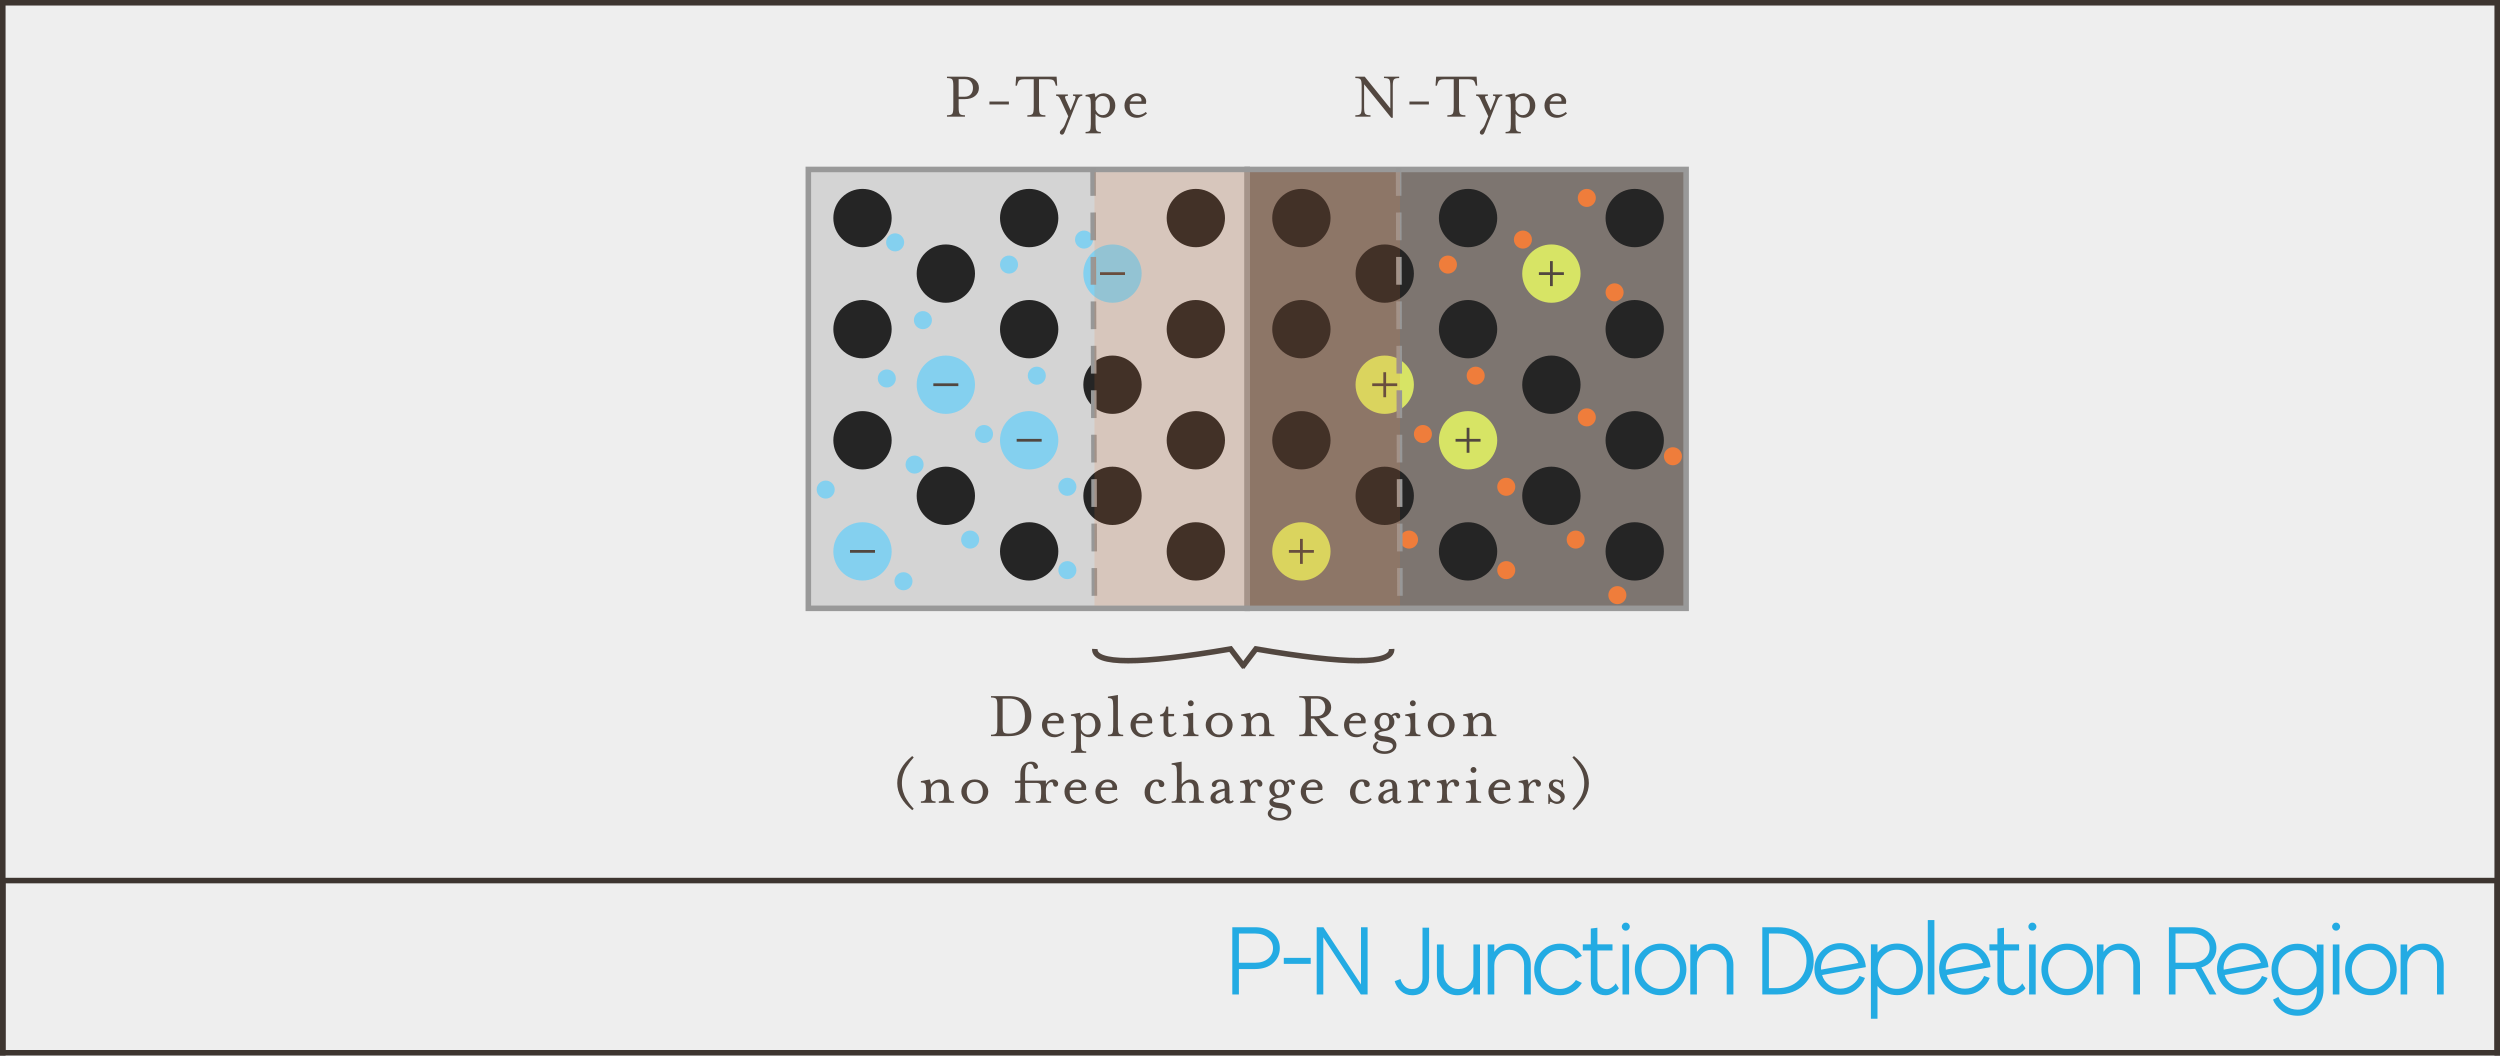 <?xml version="1.0" encoding="UTF-8"?>
<svg width="900px" height="380px" viewBox="0 0 900 380" version="1.1" xmlns="http://www.w3.org/2000/svg" xmlns:xlink="http://www.w3.org/1999/xlink">
    <!-- Generator: Sketch 52.5 (67469) - http://www.bohemiancoding.com/sketch -->
    <title>P-N_Junction_Depletion_Region</title>
    <desc>Created with Sketch.</desc>
    <g id="P-N_Junction_Depletion_Region" stroke="none" stroke-width="1" fill="none" fill-rule="evenodd">
        <rect id="Rectangle" stroke="#3D3530" stroke-width="2" fill="#EEEEEE" x="1" y="1" width="898" height="428"></rect>
        <rect id="Rectangle-Copy" stroke="#3D3530" stroke-width="2" x="1" y="317" width="898" height="62"></rect>
        <g id="Illustration" transform="translate(290, 25)">
            <g id="Lattice-Junction">
                <g id="P-Type-Lattice" transform="translate(0, 35)">
                    <rect id="Rectangle" stroke="#999999" stroke-width="2" fill="#D4D4D4" x="1" y="1" width="158" height="158"></rect>
                    <circle id="Oval-Copy-3" fill="#252525" cx="20.5" cy="18.5" r="10.5"></circle>
                    <circle id="Oval-Copy-5" fill="#252525" cx="20.5" cy="58.5" r="10.5"></circle>
                    <circle id="Oval-Copy-6" fill="#252525" cx="20.5" cy="98.5" r="10.5"></circle>
                    <circle id="Oval-Copy-10" fill="#252525" cx="50.5" cy="38.5" r="10.5"></circle>
                    <circle id="Oval-Copy-8" fill="#252525" cx="50.5" cy="118.5" r="10.5"></circle>
                    <g id="Negative-Ion" transform="translate(100, 28)">
                        <circle id="Oval-Copy-26" fill="#84D0EF" cx="10.5" cy="10.5" r="10.5"></circle>
                        <rect id="Rectangle" fill="#524740" x="6" y="10" width="9" height="1"></rect>
                    </g>
                    <circle id="Oval-Copy-25" fill="#252525" cx="110.5" cy="78.5" r="10.5"></circle>
                    <circle id="Oval-Copy-24" fill="#252525" cx="110.5" cy="118.5" r="10.5"></circle>
                    <g id="Negative-Ion" transform="translate(40, 68)">
                        <circle id="Oval-Copy-9" fill="#84D0EF" cx="10.5" cy="10.5" r="10.5"></circle>
                        <rect id="Rectangle" fill="#524740" x="6" y="10" width="9" height="1"></rect>
                    </g>
                    <g id="Negative-Ion" transform="translate(10, 128)">
                        <circle id="Oval-Copy-7" fill="#84D0EF" cx="10.5" cy="10.5" r="10.5"></circle>
                        <rect id="Rectangle" fill="#524740" x="6" y="10" width="9" height="1"></rect>
                    </g>
                    <circle id="Oval-Copy-23" fill="#252525" cx="80.5" cy="18.5" r="10.5"></circle>
                    <circle id="Oval-Copy-22" fill="#252525" cx="80.5" cy="58.5" r="10.5"></circle>
                    <g id="Negative-Ion" transform="translate(70, 88)">
                        <circle id="Oval-Copy-21" fill="#84D0EF" cx="10.5" cy="10.5" r="10.5"></circle>
                        <rect id="Rectangle" fill="#524740" x="6" y="10" width="9" height="1"></rect>
                    </g>
                    <circle id="Oval-Copy-20" fill="#252525" cx="80.5" cy="138.5" r="10.5"></circle>
                    <circle id="Oval-Copy-30" fill="#252525" cx="140.5" cy="18.5" r="10.5"></circle>
                    <circle id="Oval-Copy-29" fill="#252525" cx="140.5" cy="58.5" r="10.5"></circle>
                    <circle id="Oval-Copy-28" fill="#252525" cx="140.5" cy="98.5" r="10.5"></circle>
                    <circle id="Oval-Copy-27" fill="#252525" cx="140.5" cy="138.5" r="10.5"></circle>
                    <g id="Little-Ones" transform="translate(4, 23)" fill="#84D0EF">
                        <circle id="Oval-Copy-31" cx="25.25" cy="53.25" r="3.25"></circle>
                        <circle id="Oval-Copy-32" cx="38.25" cy="32.25" r="3.25"></circle>
                        <circle id="Oval-Copy-33" cx="28.25" cy="4.25" r="3.25"></circle>
                        <circle id="Oval-Copy-34" cx="69.25" cy="12.25" r="3.25"></circle>
                        <circle id="Oval-Copy-35" cx="79.25" cy="52.25" r="3.25"></circle>
                        <circle id="Oval-Copy-36" cx="60.25" cy="73.25" r="3.25"></circle>
                        <circle id="Oval-Copy-37" cx="35.25" cy="84.25" r="3.25"></circle>
                        <circle id="Oval-Copy-38" cx="31.25" cy="126.25" r="3.25"></circle>
                        <circle id="Oval-Copy-39" cx="3.25" cy="93.25" r="3.25"></circle>
                        <circle id="Oval-Copy-40" cx="55.25" cy="111.25" r="3.25"></circle>
                        <circle id="Oval-Copy-42" cx="90.25" cy="92.25" r="3.25"></circle>
                        <circle id="Oval-Copy-43" cx="90.25" cy="122.25" r="3.25"></circle>
                        <circle id="Oval-Copy-49" cx="96.25" cy="3.25" r="3.25"></circle>
                    </g>
                </g>
                <g id="N-Type-Lattice" transform="translate(158, 35)">
                    <rect id="Rectangle" stroke="#999999" stroke-width="2" fill="#7D7570" x="1" y="1" width="158" height="158"></rect>
                    <circle id="Oval-Copy-3" fill="#252525" cx="20.5" cy="18.5" r="10.5"></circle>
                    <circle id="Oval-Copy-5" fill="#252525" cx="20.5" cy="58.5" r="10.5"></circle>
                    <circle id="Oval-Copy-6" fill="#252525" cx="20.5" cy="98.5" r="10.5"></circle>
                    <circle id="Oval-Copy-10" fill="#252525" cx="50.5" cy="38.5" r="10.5"></circle>
                    <g id="Positive-Ion" transform="translate(40, 68)">
                        <circle id="Oval-Copy-9" fill="#D7E465" cx="10.5" cy="10.5" r="10.5"></circle>
                        <path d="M10,10 L10,6 L11,6 L11,10 L15,10 L15,11 L11,11 L11,15 L10,15 L10,11 L6,11 L6,10 L10,10 Z" id="Combined-Shape" fill="#524740"></path>
                    </g>
                    <circle id="Oval-Copy-8" fill="#252525" cx="50.5" cy="118.5" r="10.5"></circle>
                    <g id="Positive-Ion" transform="translate(100, 28)">
                        <circle id="Oval-Copy-26" fill="#D7E465" cx="10.5" cy="10.5" r="10.5"></circle>
                        <path d="M10,10 L10,6 L11,6 L11,10 L15,10 L15,11 L11,11 L11,15 L10,15 L10,11 L6,11 L6,10 L10,10 Z" id="Combined-Shape" fill="#524740"></path>
                    </g>
                    <circle id="Oval-Copy-25" fill="#252525" cx="110.5" cy="78.5" r="10.5"></circle>
                    <circle id="Oval-Copy-24" fill="#252525" cx="110.5" cy="118.5" r="10.5"></circle>
                    <g id="Positive-Ion" transform="translate(10, 128)">
                        <circle id="Oval-Copy-7" fill="#D7E465" cx="10.5" cy="10.5" r="10.5"></circle>
                        <path d="M10,10 L10,6 L11,6 L11,10 L15,10 L15,11 L11,11 L11,15 L10,15 L10,11 L6,11 L6,10 L10,10 Z" id="Combined-Shape" fill="#524740"></path>
                    </g>
                    <circle id="Oval-Copy-23" fill="#252525" cx="80.5" cy="18.5" r="10.5"></circle>
                    <circle id="Oval-Copy-22" fill="#252525" cx="80.5" cy="58.5" r="10.5"></circle>
                    <g id="Positive-Ion" transform="translate(70, 88)">
                        <circle id="Oval-Copy-21" fill="#D7E465" cx="10.5" cy="10.5" r="10.5"></circle>
                        <path d="M10,10 L10,6 L11,6 L11,10 L15,10 L15,11 L11,11 L11,15 L10,15 L10,11 L6,11 L6,10 L10,10 Z" id="Combined-Shape" fill="#524740"></path>
                    </g>
                    <circle id="Oval-Copy-20" fill="#252525" cx="80.5" cy="138.5" r="10.5"></circle>
                    <circle id="Oval-Copy-30" fill="#252525" cx="140.5" cy="18.5" r="10.5"></circle>
                    <circle id="Oval-Copy-29" fill="#252525" cx="140.5" cy="58.5" r="10.5"></circle>
                    <circle id="Oval-Copy-28" fill="#252525" cx="140.5" cy="98.5" r="10.5"></circle>
                    <circle id="Oval-Copy-27" fill="#252525" cx="140.5" cy="138.5" r="10.5"></circle>
                    <g id="Little-ones" transform="translate(56, 8)" fill="#EF7D3B">
                        <circle id="Oval-Copy-34" cx="17.25" cy="27.25" r="3.25"></circle>
                        <circle id="Oval-Copy-35" cx="27.25" cy="67.25" r="3.25"></circle>
                        <circle id="Oval-Copy-36" cx="8.25" cy="88.25" r="3.25"></circle>
                        <circle id="Oval-Copy-40" cx="3.25" cy="126.25" r="3.25"></circle>
                        <circle id="Oval-Copy-41" cx="63.25" cy="126.25" r="3.25"></circle>
                        <circle id="Oval-Copy-42" cx="38.25" cy="107.25" r="3.25"></circle>
                        <circle id="Oval-Copy-43" cx="38.25" cy="137.25" r="3.25"></circle>
                        <circle id="Oval-Copy-44" cx="78.25" cy="146.25" r="3.25"></circle>
                        <circle id="Oval-Copy-45" cx="98.25" cy="96.25" r="3.25"></circle>
                        <circle id="Oval-Copy-46" cx="67.25" cy="82.25" r="3.25"></circle>
                        <circle id="Oval-Copy-47" cx="77.25" cy="37.25" r="3.25"></circle>
                        <circle id="Oval-Copy-48" cx="67.25" cy="3.25" r="3.25"></circle>
                        <circle id="Oval-Copy-49" cx="44.25" cy="18.25" r="3.25"></circle>
                    </g>
                </g>
                <path d="M103.5,36.5 L104,195" id="Line" stroke="#979797" stroke-width="2" stroke-linecap="square" stroke-dasharray="8,8"></path>
                <path d="M213.5,36.5 L214,195" id="Line-Copy" stroke="#979797" stroke-width="2" stroke-linecap="square" stroke-dasharray="8,8"></path>
                <path d="M57.248,2.6 C58.864,2.6 60.128,2.984 61.04,3.752 C61.952,4.52 62.408,5.488 62.408,6.656 C62.408,7.824 61.952,8.788 61.04,9.548 C60.128,10.308 58.864,10.688 57.248,10.688 L55.112,10.688 L55.112,13.688 C55.112,14.888 55.244,15.656 55.508,15.992 C55.772,16.328 56.4,16.496 57.392,16.496 L57.392,17 L50.912,17 L50.912,16.496 C51.904,16.496 52.532,16.328 52.796,15.992 C53.06,15.656 53.192,14.888 53.192,13.688 L53.192,5.888 C53.192,4.688 53.06,3.924 52.796,3.596 C52.532,3.268 51.904,3.104 50.912,3.104 L50.912,2.6 L57.248,2.6 Z M57.224,9.824 C58.216,9.824 58.972,9.528 59.492,8.936 C60.012,8.344 60.272,7.584 60.272,6.656 C60.272,5.728 60.012,4.968 59.492,4.376 C58.972,3.784 58.216,3.488 57.224,3.488 L55.112,3.488 L55.112,9.824 L57.224,9.824 Z M73.2,12.608 L66.192,12.608 L66.192,11.552 L73.2,11.552 L73.2,12.608 Z M90.376,2.6 L90.592,5.84 L90.088,5.84 L89.968,5.36 C89.776,4.64 89.52,4.156 89.2,3.908 C88.88,3.66 88.208,3.536 87.184,3.536 L84.04,3.536 L84.04,13.688 C84.04,14.888 84.176,15.656 84.448,15.992 C84.72,16.328 85.352,16.496 86.344,16.496 L86.344,17 L79.84,17 L79.84,16.496 C80.832,16.496 81.464,16.328 81.736,15.992 C82.008,15.656 82.144,14.888 82.144,13.688 L82.144,3.536 L79,3.536 C77.976,3.536 77.304,3.66 76.984,3.908 C76.664,4.156 76.408,4.64 76.216,5.36 L76.096,5.84 L75.592,5.84 L75.808,2.6 L90.376,2.6 Z M91.544,22.688 C91.544,22.432 91.64,22.204 91.832,22.004 C92.024,21.804 92.276,21.532 92.588,21.188 C92.9,20.844 93.16,20.408 93.368,19.88 L94.568,16.88 L91.808,10.904 C91.552,10.36 91.312,9.988 91.088,9.788 C90.864,9.588 90.568,9.488 90.2,9.488 L90.2,9.008 L94.448,9.008 L94.448,9.488 C93.904,9.488 93.576,9.576 93.464,9.752 C93.352,9.928 93.424,10.312 93.68,10.904 L95.432,14.744 L96.968,10.904 C97.192,10.36 97.256,9.988 97.16,9.788 C97.064,9.588 96.768,9.488 96.272,9.488 L96.272,9.008 L99.632,9.008 L99.632,9.488 C98.88,9.488 98.312,9.96 97.928,10.904 L93.248,22.592 C93.008,23.184 92.712,23.48 92.36,23.48 C92.152,23.48 91.964,23.416 91.796,23.288 C91.628,23.16 91.544,22.96 91.544,22.688 Z M108.864,15.488 C109.328,14.832 109.56,14 109.56,12.992 C109.56,11.984 109.328,11.16 108.864,10.52 C108.4,9.88 107.728,9.56 106.848,9.56 C106.304,9.56 105.82,9.728 105.396,10.064 C104.972,10.4 104.64,10.856 104.4,11.432 L104.4,14.528 C104.64,15.12 104.972,15.588 105.396,15.932 C105.82,16.276 106.304,16.448 106.848,16.448 C107.728,16.448 108.4,16.128 108.864,15.488 Z M104.4,19.712 C104.4,20.896 104.516,21.656 104.748,21.992 C104.98,22.328 105.496,22.496 106.296,22.496 L106.296,23 L100.8,23 L100.8,22.496 C101.6,22.496 102.116,22.332 102.348,22.004 C102.58,21.676 102.696,20.912 102.696,19.712 L102.696,12.488 C102.696,11.288 102.58,10.524 102.348,10.196 C102.116,9.868 101.6,9.704 100.8,9.704 L100.8,9.2 L104.016,8.6 C104.112,8.776 104.232,9.264 104.376,10.064 C105.192,9.088 106.184,8.6 107.352,8.6 C108.488,8.6 109.464,9.028 110.28,9.884 C111.096,10.74 111.504,11.776 111.504,12.992 C111.504,14.208 111.096,15.248 110.28,16.112 C109.464,16.976 108.488,17.408 107.352,17.408 C106.168,17.408 105.184,16.928 104.4,15.968 L104.4,19.712 Z M116.872,11.504 L120.856,11.504 C121.016,11.056 120.948,10.62 120.652,10.196 C120.356,9.772 119.848,9.56 119.128,9.56 C118.616,9.56 118.156,9.736 117.748,10.088 C117.34,10.44 117.048,10.912 116.872,11.504 Z M116.728,12.392 C116.584,13.576 116.772,14.54 117.292,15.284 C117.812,16.028 118.664,16.4 119.848,16.4 C120.248,16.4 120.704,16.296 121.216,16.088 C121.728,15.88 122.152,15.616 122.488,15.296 L122.92,15.824 C122.488,16.288 121.936,16.668 121.264,16.964 C120.592,17.26 119.92,17.408 119.248,17.408 C117.952,17.408 116.888,16.98 116.056,16.124 C115.224,15.268 114.808,14.224 114.808,12.992 C114.808,11.76 115.26,10.72 116.164,9.872 C117.068,9.024 118.096,8.6 119.248,8.6 C120.336,8.6 121.224,8.98 121.912,9.74 C122.6,10.5 122.8,11.384 122.512,12.392 L116.728,12.392 Z" id="P-Type-Copy" fill="#524740"></path>
                <path d="M210.512,14.024 L210.512,5.888 C210.512,4.688 210.38,3.924 210.116,3.596 C209.852,3.268 209.224,3.104 208.232,3.104 L208.232,2.6 L213.704,2.6 L213.704,3.104 C212.712,3.104 212.08,3.268 211.808,3.596 C211.536,3.924 211.4,4.688 211.4,5.888 L211.4,17.408 L210.848,17.408 L201.08,5.336 L201.08,13.688 C201.08,14.888 201.216,15.656 201.488,15.992 C201.76,16.328 202.392,16.496 203.384,16.496 L203.384,17 L197.912,17 L197.912,16.496 C198.904,16.496 199.532,16.328 199.796,15.992 C200.06,15.656 200.192,14.888 200.192,13.688 L200.192,5.888 C200.192,4.688 200.06,3.924 199.796,3.596 C199.532,3.268 198.904,3.104 197.912,3.104 L197.912,2.6 L201.296,2.6 L210.512,14.024 Z M224.4,12.608 L217.392,12.608 L217.392,11.552 L224.4,11.552 L224.4,12.608 Z M241.576,2.6 L241.792,5.84 L241.288,5.84 L241.168,5.36 C240.976,4.64 240.72,4.156 240.4,3.908 C240.08,3.66 239.408,3.536 238.384,3.536 L235.24,3.536 L235.24,13.688 C235.24,14.888 235.376,15.656 235.648,15.992 C235.92,16.328 236.552,16.496 237.544,16.496 L237.544,17 L231.04,17 L231.04,16.496 C232.032,16.496 232.664,16.328 232.936,15.992 C233.208,15.656 233.344,14.888 233.344,13.688 L233.344,3.536 L230.2,3.536 C229.176,3.536 228.504,3.66 228.184,3.908 C227.864,4.156 227.608,4.64 227.416,5.36 L227.296,5.84 L226.792,5.84 L227.008,2.6 L241.576,2.6 Z M242.744,22.688 C242.744,22.432 242.84,22.204 243.032,22.004 C243.224,21.804 243.476,21.532 243.788,21.188 C244.1,20.844 244.36,20.408 244.568,19.88 L245.768,16.88 L243.008,10.904 C242.752,10.36 242.512,9.988 242.288,9.788 C242.064,9.588 241.768,9.488 241.4,9.488 L241.4,9.008 L245.648,9.008 L245.648,9.488 C245.104,9.488 244.776,9.576 244.664,9.752 C244.552,9.928 244.624,10.312 244.88,10.904 L246.632,14.744 L248.168,10.904 C248.392,10.36 248.456,9.988 248.36,9.788 C248.264,9.588 247.968,9.488 247.472,9.488 L247.472,9.008 L250.832,9.008 L250.832,9.488 C250.08,9.488 249.512,9.96 249.128,10.904 L244.448,22.592 C244.208,23.184 243.912,23.48 243.56,23.48 C243.352,23.48 243.164,23.416 242.996,23.288 C242.828,23.16 242.744,22.96 242.744,22.688 Z M260.064,15.488 C260.528,14.832 260.76,14 260.76,12.992 C260.76,11.984 260.528,11.16 260.064,10.52 C259.6,9.88 258.928,9.56 258.048,9.56 C257.504,9.56 257.02,9.728 256.596,10.064 C256.172,10.4 255.84,10.856 255.6,11.432 L255.6,14.528 C255.84,15.12 256.172,15.588 256.596,15.932 C257.02,16.276 257.504,16.448 258.048,16.448 C258.928,16.448 259.6,16.128 260.064,15.488 Z M255.6,19.712 C255.6,20.896 255.716,21.656 255.948,21.992 C256.18,22.328 256.696,22.496 257.496,22.496 L257.496,23 L252,23 L252,22.496 C252.8,22.496 253.316,22.332 253.548,22.004 C253.78,21.676 253.896,20.912 253.896,19.712 L253.896,12.488 C253.896,11.288 253.78,10.524 253.548,10.196 C253.316,9.868 252.8,9.704 252,9.704 L252,9.2 L255.216,8.6 C255.312,8.776 255.432,9.264 255.576,10.064 C256.392,9.088 257.384,8.6 258.552,8.6 C259.688,8.6 260.664,9.028 261.48,9.884 C262.296,10.74 262.704,11.776 262.704,12.992 C262.704,14.208 262.296,15.248 261.48,16.112 C260.664,16.976 259.688,17.408 258.552,17.408 C257.368,17.408 256.384,16.928 255.6,15.968 L255.6,19.712 Z M268.072,11.504 L272.056,11.504 C272.216,11.056 272.148,10.62 271.852,10.196 C271.556,9.772 271.048,9.56 270.328,9.56 C269.816,9.56 269.356,9.736 268.948,10.088 C268.54,10.44 268.248,10.912 268.072,11.504 Z M267.928,12.392 C267.784,13.576 267.972,14.54 268.492,15.284 C269.012,16.028 269.864,16.4 271.048,16.4 C271.448,16.4 271.904,16.296 272.416,16.088 C272.928,15.88 273.352,15.616 273.688,15.296 L274.12,15.824 C273.688,16.288 273.136,16.668 272.464,16.964 C271.792,17.26 271.12,17.408 270.448,17.408 C269.152,17.408 268.088,16.98 267.256,16.124 C266.424,15.268 266.008,14.224 266.008,12.992 C266.008,11.76 266.46,10.72 267.364,9.872 C268.268,9.024 269.296,8.6 270.448,8.6 C271.536,8.6 272.424,8.98 273.112,9.74 C273.8,10.5 274,11.384 273.712,12.392 L267.928,12.392 Z" id="N-Type-Copy" fill="#524740"></path>
            </g>
            <path d="M66.756,240 L66.756,239.496 C67.748,239.496 68.376,239.328 68.64,238.992 C68.904,238.656 69.036,237.888 69.036,236.688 L69.036,228.888 C69.036,227.688 68.904,226.924 68.64,226.596 C68.376,226.268 67.748,226.104 66.756,226.104 L66.756,225.6 L73.26,225.6 C75.916,225.6 77.916,226.272 79.26,227.616 C80.604,228.96 81.276,230.688 81.276,232.8 C81.276,234.912 80.604,236.64 79.26,237.984 C77.916,239.328 75.916,240 73.26,240 L66.756,240 Z M70.956,226.488 L70.956,236.328 C70.956,237.544 71.084,238.312 71.34,238.632 C71.596,238.952 72.212,239.112 73.188,239.112 L73.284,239.112 C74.388,239.112 75.336,238.92 76.128,238.536 C76.92,238.152 77.512,237.636 77.904,236.988 C78.296,236.34 78.572,235.676 78.732,234.996 C78.892,234.316 78.972,233.584 78.972,232.8 C78.972,232.016 78.892,231.284 78.732,230.604 C78.572,229.924 78.296,229.26 77.904,228.612 C77.512,227.964 76.92,227.448 76.128,227.064 C75.336,226.68 74.388,226.488 73.284,226.488 L70.956,226.488 Z M87.172,234.504 L91.156,234.504 C91.316,234.056 91.248,233.62 90.952,233.196 C90.656,232.772 90.148,232.56 89.428,232.56 C88.916,232.56 88.456,232.736 88.048,233.088 C87.64,233.44 87.348,233.912 87.172,234.504 Z M87.028,235.392 C86.884,236.576 87.072,237.54 87.592,238.284 C88.112,239.028 88.964,239.4 90.148,239.4 C90.548,239.4 91.004,239.296 91.516,239.088 C92.028,238.88 92.452,238.616 92.788,238.296 L93.22,238.824 C92.788,239.288 92.236,239.668 91.564,239.964 C90.892,240.26 90.22,240.408 89.548,240.408 C88.252,240.408 87.188,239.98 86.356,239.124 C85.524,238.268 85.108,237.224 85.108,235.992 C85.108,234.76 85.56,233.72 86.464,232.872 C87.368,232.024 88.396,231.6 89.548,231.6 C90.636,231.6 91.524,231.98 92.212,232.74 C92.9,233.5 93.1,234.384 92.812,235.392 L87.028,235.392 Z M103.604,238.488 C104.068,237.832 104.3,237 104.3,235.992 C104.3,234.984 104.068,234.16 103.604,233.52 C103.14,232.88 102.468,232.56 101.588,232.56 C101.044,232.56 100.56,232.728 100.136,233.064 C99.712,233.4 99.38,233.856 99.14,234.432 L99.14,237.528 C99.38,238.12 99.712,238.588 100.136,238.932 C100.56,239.276 101.044,239.448 101.588,239.448 C102.468,239.448 103.14,239.128 103.604,238.488 Z M99.14,242.712 C99.14,243.896 99.256,244.656 99.488,244.992 C99.72,245.328 100.236,245.496 101.036,245.496 L101.036,246 L95.54,246 L95.54,245.496 C96.34,245.496 96.856,245.332 97.088,245.004 C97.32,244.676 97.436,243.912 97.436,242.712 L97.436,235.488 C97.436,234.288 97.32,233.524 97.088,233.196 C96.856,232.868 96.34,232.704 95.54,232.704 L95.54,232.2 L98.756,231.6 C98.852,231.776 98.972,232.264 99.116,233.064 C99.932,232.088 100.924,231.6 102.092,231.6 C103.228,231.6 104.204,232.028 105.02,232.884 C105.836,233.74 106.244,234.776 106.244,235.992 C106.244,237.208 105.836,238.248 105.02,239.112 C104.204,239.976 103.228,240.408 102.092,240.408 C100.908,240.408 99.924,239.928 99.14,238.968 L99.14,242.712 Z M114.348,240 L108.852,240 L108.852,239.496 C109.652,239.496 110.168,239.328 110.4,238.992 C110.632,238.656 110.748,237.888 110.748,236.688 L110.748,229.104 C110.748,227.904 110.632,227.136 110.4,226.8 C110.168,226.464 109.652,226.296 108.852,226.296 L108.852,225.792 L112.452,225.192 L112.452,236.688 C112.452,237.888 112.568,238.656 112.8,238.992 C113.032,239.328 113.548,239.496 114.348,239.496 L114.348,240 Z M119.044,234.504 L123.028,234.504 C123.188,234.056 123.12,233.62 122.824,233.196 C122.528,232.772 122.02,232.56 121.3,232.56 C120.788,232.56 120.328,232.736 119.92,233.088 C119.512,233.44 119.22,233.912 119.044,234.504 Z M118.9,235.392 C118.756,236.576 118.944,237.54 119.464,238.284 C119.984,239.028 120.836,239.4 122.02,239.4 C122.42,239.4 122.876,239.296 123.388,239.088 C123.9,238.88 124.324,238.616 124.66,238.296 L125.092,238.824 C124.66,239.288 124.108,239.668 123.436,239.964 C122.764,240.26 122.092,240.408 121.42,240.408 C120.124,240.408 119.06,239.98 118.228,239.124 C117.396,238.268 116.98,237.224 116.98,235.992 C116.98,234.76 117.432,233.72 118.336,232.872 C119.24,232.024 120.268,231.6 121.42,231.6 C122.508,231.6 123.396,231.98 124.084,232.74 C124.772,233.5 124.972,234.384 124.684,235.392 L118.9,235.392 Z M128.876,232.848 L127.628,232.848 L127.628,232.272 C128.316,232.128 128.82,231.816 129.14,231.336 C129.46,230.856 129.668,230.2 129.764,229.368 L130.58,229.368 L130.58,232.008 L132.668,232.008 L132.668,232.848 L130.58,232.848 L130.58,237.648 C130.58,238.8 130.94,239.376 131.66,239.376 C132.124,239.376 132.644,239.104 133.22,238.56 L133.628,238.968 C133.292,239.368 132.888,239.696 132.416,239.952 C131.944,240.208 131.508,240.336 131.108,240.336 C130.42,240.336 129.876,240.112 129.476,239.664 C129.076,239.216 128.876,238.544 128.876,237.648 L128.876,232.848 Z M141.444,240 L135.948,240 L135.948,239.496 C136.748,239.496 137.264,239.328 137.496,238.992 C137.728,238.656 137.844,237.888 137.844,236.688 L137.844,235.488 C137.844,234.304 137.728,233.544 137.496,233.208 C137.264,232.872 136.748,232.704 135.948,232.704 L135.948,232.2 L139.548,231.6 L139.548,236.688 C139.548,237.888 139.664,238.656 139.896,238.992 C140.128,239.328 140.644,239.496 141.444,239.496 L141.444,240 Z M139.74,228.168 C139.74,228.472 139.636,228.728 139.428,228.936 C139.22,229.144 138.972,229.248 138.684,229.248 C138.396,229.248 138.148,229.144 137.94,228.936 C137.732,228.728 137.628,228.472 137.628,228.168 C137.628,227.88 137.732,227.632 137.94,227.424 C138.148,227.216 138.396,227.112 138.684,227.112 C138.972,227.112 139.22,227.216 139.428,227.424 C139.636,227.632 139.74,227.88 139.74,228.168 Z M152.308,232.896 C153.268,233.744 153.748,234.776 153.748,235.992 C153.748,237.208 153.272,238.248 152.32,239.112 C151.368,239.976 150.228,240.408 148.9,240.408 C147.572,240.408 146.432,239.976 145.48,239.112 C144.528,238.248 144.052,237.208 144.052,235.992 C144.052,234.776 144.528,233.74 145.48,232.884 C146.432,232.028 147.572,231.6 148.9,231.6 C150.228,231.6 151.364,232.032 152.308,232.896 Z M151.06,238.512 C151.556,237.856 151.804,237.016 151.804,235.992 C151.804,234.968 151.556,234.132 151.06,233.484 C150.564,232.836 149.844,232.512 148.9,232.512 C147.956,232.512 147.236,232.84 146.74,233.496 C146.244,234.152 145.996,234.984 145.996,235.992 C145.996,237 146.244,237.832 146.74,238.488 C147.236,239.144 147.956,239.472 148.9,239.472 C149.844,239.472 150.564,239.152 151.06,238.512 Z M160.412,233.328 C161.324,232.176 162.436,231.6 163.748,231.6 C164.788,231.6 165.568,231.928 166.088,232.584 C166.608,233.24 166.868,234.104 166.868,235.176 L166.868,236.688 C166.868,237.888 166.984,238.656 167.216,238.992 C167.448,239.328 167.964,239.496 168.764,239.496 L168.764,240 L163.268,240 L163.268,239.496 C164.052,239.496 164.564,239.324 164.804,238.98 C165.044,238.636 165.164,237.872 165.164,236.688 L165.164,235.296 C165.164,233.584 164.5,232.728 163.172,232.728 C162.484,232.728 161.852,232.968 161.276,233.448 C160.7,233.928 160.412,234.488 160.412,235.128 L160.412,236.688 C160.412,237.92 160.508,238.696 160.7,239.016 C160.892,239.336 161.356,239.496 162.092,239.496 L162.092,240 L156.812,240 L156.812,239.496 C157.612,239.496 158.128,239.328 158.36,238.992 C158.592,238.656 158.708,237.888 158.708,236.688 L158.708,235.488 C158.708,234.304 158.592,233.544 158.36,233.208 C158.128,232.872 157.612,232.704 156.812,232.704 L156.812,232.2 L160.004,231.6 C160.148,231.904 160.284,232.48 160.412,233.328 Z M184.036,232.824 C185.028,232.824 185.784,232.528 186.304,231.936 C186.824,231.344 187.084,230.584 187.084,229.656 C187.084,228.728 186.824,227.968 186.304,227.376 C185.784,226.784 185.028,226.488 184.036,226.488 L181.924,226.488 L181.924,232.824 L184.036,232.824 Z M184.948,233.688 L187.3,236.448 C188.868,238.32 190.356,239.336 191.764,239.496 L191.764,240 L187.804,240 L183.052,233.688 L181.924,233.688 L181.924,236.688 C181.924,237.888 182.056,238.656 182.32,238.992 C182.584,239.328 183.212,239.496 184.204,239.496 L184.204,240 L177.724,240 L177.724,239.496 C178.716,239.496 179.344,239.328 179.608,238.992 C179.872,238.656 180.004,237.888 180.004,236.688 L180.004,228.888 C180.004,227.688 179.872,226.924 179.608,226.596 C179.344,226.268 178.716,226.104 177.724,226.104 L177.724,225.6 L184.06,225.6 C185.676,225.6 186.94,225.984 187.852,226.752 C188.764,227.52 189.22,228.488 189.22,229.656 C189.22,230.728 188.84,231.632 188.08,232.368 C187.32,233.104 186.276,233.544 184.948,233.688 Z M195.908,234.504 L199.892,234.504 C200.052,234.056 199.984,233.62 199.688,233.196 C199.392,232.772 198.884,232.56 198.164,232.56 C197.652,232.56 197.192,232.736 196.784,233.088 C196.376,233.44 196.084,233.912 195.908,234.504 Z M195.764,235.392 C195.62,236.576 195.808,237.54 196.328,238.284 C196.848,239.028 197.7,239.4 198.884,239.4 C199.284,239.4 199.74,239.296 200.252,239.088 C200.764,238.88 201.188,238.616 201.524,238.296 L201.956,238.824 C201.524,239.288 200.972,239.668 200.3,239.964 C199.628,240.26 198.956,240.408 198.284,240.408 C196.988,240.408 195.924,239.98 195.092,239.124 C194.26,238.268 193.844,237.224 193.844,235.992 C193.844,234.76 194.296,233.72 195.2,232.872 C196.104,232.024 197.132,231.6 198.284,231.6 C199.372,231.6 200.26,231.98 200.948,232.74 C201.636,233.5 201.836,234.384 201.548,235.392 L195.764,235.392 Z M209.676,236.664 C209.98,236.2 210.132,235.6 210.132,234.864 C210.132,234.128 209.984,233.528 209.688,233.064 C209.392,232.6 208.964,232.368 208.404,232.368 C207.844,232.368 207.412,232.6 207.108,233.064 C206.804,233.528 206.652,234.128 206.652,234.864 C206.652,235.6 206.804,236.196 207.108,236.652 C207.412,237.108 207.844,237.336 208.404,237.336 C208.964,237.336 209.388,237.112 209.676,236.664 Z M206.172,239.136 C206.172,239.616 206.9,239.92 208.356,240.048 C209.892,240.176 211.004,240.528 211.692,241.104 C212.38,241.68 212.724,242.376 212.724,243.192 C212.724,244.168 212.32,244.948 211.512,245.532 C210.704,246.116 209.692,246.408 208.476,246.408 C207.18,246.408 206.136,246.14 205.344,245.604 C204.552,245.068 204.188,244.44 204.252,243.72 C204.316,243 204.828,242.392 205.788,241.896 L206.22,242.16 C205.756,242.688 205.508,243.172 205.476,243.612 C205.444,244.052 205.584,244.4 205.896,244.656 C206.208,244.912 206.592,245.112 207.048,245.256 C207.504,245.4 207.98,245.472 208.476,245.472 C209.26,245.472 209.952,245.3 210.552,244.956 C211.152,244.612 211.452,244.168 211.452,243.624 C211.452,243.096 211.192,242.712 210.672,242.472 C210.152,242.232 209.34,242.056 208.236,241.944 C205.964,241.72 204.828,240.976 204.828,239.712 C204.828,238.848 205.5,238.208 206.844,237.792 C206.22,237.504 205.728,237.104 205.368,236.592 C205.008,236.08 204.828,235.504 204.828,234.864 C204.828,233.968 205.176,233.2 205.872,232.56 C206.568,231.92 207.412,231.6 208.404,231.6 C209.364,231.6 210.188,231.904 210.876,232.512 C211.084,232.256 211.368,232.04 211.728,231.864 C212.088,231.688 212.404,231.6 212.676,231.6 C213.38,231.6 213.828,231.896 214.02,232.488 C214.164,232.936 214.092,233.272 213.804,233.496 C213.708,233.576 213.596,233.616 213.468,233.616 C213.228,233.632 213.048,233.584 212.928,233.472 C212.808,233.36 212.736,233.236 212.712,233.1 C212.688,232.964 212.624,232.836 212.52,232.716 C212.416,232.596 212.252,232.536 212.028,232.536 C211.788,232.536 211.54,232.664 211.284,232.92 C211.748,233.48 211.98,234.128 211.98,234.864 C211.98,235.712 211.668,236.44 211.044,237.048 C210.42,237.656 209.692,238.016 208.86,238.128 C207.068,238.336 206.172,238.672 206.172,239.136 Z M221.38,240 L215.884,240 L215.884,239.496 C216.684,239.496 217.2,239.328 217.432,238.992 C217.664,238.656 217.78,237.888 217.78,236.688 L217.78,235.488 C217.78,234.304 217.664,233.544 217.432,233.208 C217.2,232.872 216.684,232.704 215.884,232.704 L215.884,232.2 L219.484,231.6 L219.484,236.688 C219.484,237.888 219.6,238.656 219.832,238.992 C220.064,239.328 220.58,239.496 221.38,239.496 L221.38,240 Z M219.676,228.168 C219.676,228.472 219.572,228.728 219.364,228.936 C219.156,229.144 218.908,229.248 218.62,229.248 C218.332,229.248 218.084,229.144 217.876,228.936 C217.668,228.728 217.564,228.472 217.564,228.168 C217.564,227.88 217.668,227.632 217.876,227.424 C218.084,227.216 218.332,227.112 218.62,227.112 C218.908,227.112 219.156,227.216 219.364,227.424 C219.572,227.632 219.676,227.88 219.676,228.168 Z M232.244,232.896 C233.204,233.744 233.684,234.776 233.684,235.992 C233.684,237.208 233.208,238.248 232.256,239.112 C231.304,239.976 230.164,240.408 228.836,240.408 C227.508,240.408 226.368,239.976 225.416,239.112 C224.464,238.248 223.988,237.208 223.988,235.992 C223.988,234.776 224.464,233.74 225.416,232.884 C226.368,232.028 227.508,231.6 228.836,231.6 C230.164,231.6 231.3,232.032 232.244,232.896 Z M230.996,238.512 C231.492,237.856 231.74,237.016 231.74,235.992 C231.74,234.968 231.492,234.132 230.996,233.484 C230.5,232.836 229.78,232.512 228.836,232.512 C227.892,232.512 227.172,232.84 226.676,233.496 C226.18,234.152 225.932,234.984 225.932,235.992 C225.932,237 226.18,237.832 226.676,238.488 C227.172,239.144 227.892,239.472 228.836,239.472 C229.78,239.472 230.5,239.152 230.996,238.512 Z M240.348,233.328 C241.26,232.176 242.372,231.6 243.684,231.6 C244.724,231.6 245.504,231.928 246.024,232.584 C246.544,233.24 246.804,234.104 246.804,235.176 L246.804,236.688 C246.804,237.888 246.92,238.656 247.152,238.992 C247.384,239.328 247.9,239.496 248.7,239.496 L248.7,240 L243.204,240 L243.204,239.496 C243.988,239.496 244.5,239.324 244.74,238.98 C244.98,238.636 245.1,237.872 245.1,236.688 L245.1,235.296 C245.1,233.584 244.436,232.728 243.108,232.728 C242.42,232.728 241.788,232.968 241.212,233.448 C240.636,233.928 240.348,234.488 240.348,235.128 L240.348,236.688 C240.348,237.92 240.444,238.696 240.636,239.016 C240.828,239.336 241.292,239.496 242.028,239.496 L242.028,240 L236.748,240 L236.748,239.496 C237.548,239.496 238.064,239.328 238.296,238.992 C238.528,238.656 238.644,237.888 238.644,236.688 L238.644,235.488 C238.644,234.304 238.528,233.544 238.296,233.208 C238.064,232.872 237.548,232.704 236.748,232.704 L236.748,232.2 L239.94,231.6 C240.084,231.904 240.22,232.48 240.348,233.328 Z M38.936,266.16 L38.408,266.664 C34.808,263.72 33.008,260.472 33.008,256.92 C33.008,253.384 34.8,250.136 38.384,247.176 L38.936,247.68 C38.424,248.256 38,248.756 37.664,249.18 C37.328,249.604 36.892,250.236 36.356,251.076 C35.82,251.916 35.408,252.832 35.12,253.824 C34.832,254.816 34.688,255.848 34.688,256.92 C34.688,257.992 34.832,259.024 35.12,260.016 C35.408,261.008 35.82,261.924 36.356,262.764 C36.892,263.604 37.328,264.236 37.664,264.66 C38,265.084 38.424,265.584 38.936,266.16 Z M45.12,257.328 C46.032,256.176 47.144,255.6 48.456,255.6 C49.496,255.6 50.276,255.928 50.796,256.584 C51.316,257.24 51.576,258.104 51.576,259.176 L51.576,260.688 C51.576,261.888 51.692,262.656 51.924,262.992 C52.156,263.328 52.672,263.496 53.472,263.496 L53.472,264 L47.976,264 L47.976,263.496 C48.76,263.496 49.272,263.324 49.512,262.98 C49.752,262.636 49.872,261.872 49.872,260.688 L49.872,259.296 C49.872,257.584 49.208,256.728 47.88,256.728 C47.192,256.728 46.56,256.968 45.984,257.448 C45.408,257.928 45.12,258.488 45.12,259.128 L45.12,260.688 C45.12,261.92 45.216,262.696 45.408,263.016 C45.6,263.336 46.064,263.496 46.8,263.496 L46.8,264 L41.52,264 L41.52,263.496 C42.32,263.496 42.836,263.328 43.068,262.992 C43.3,262.656 43.416,261.888 43.416,260.688 L43.416,259.488 C43.416,258.304 43.3,257.544 43.068,257.208 C42.836,256.872 42.32,256.704 41.52,256.704 L41.52,256.2 L44.712,255.6 C44.856,255.904 44.992,256.48 45.12,257.328 Z M64.336,256.896 C65.296,257.744 65.776,258.776 65.776,259.992 C65.776,261.208 65.3,262.248 64.348,263.112 C63.396,263.976 62.256,264.408 60.928,264.408 C59.6,264.408 58.46,263.976 57.508,263.112 C56.556,262.248 56.08,261.208 56.08,259.992 C56.08,258.776 56.556,257.74 57.508,256.884 C58.46,256.028 59.6,255.6 60.928,255.6 C62.256,255.6 63.392,256.032 64.336,256.896 Z M63.088,262.512 C63.584,261.856 63.832,261.016 63.832,259.992 C63.832,258.968 63.584,258.132 63.088,257.484 C62.592,256.836 61.872,256.512 60.928,256.512 C59.984,256.512 59.264,256.84 58.768,257.496 C58.272,258.152 58.024,258.984 58.024,259.992 C58.024,261 58.272,261.832 58.768,262.488 C59.264,263.144 59.984,263.472 60.928,263.472 C61.872,263.472 62.592,263.152 63.088,262.512 Z M79.032,256.008 L86.52,256.008 L86.52,257.328 C86.776,256.848 87.144,256.44 87.624,256.104 C88.104,255.768 88.584,255.6 89.064,255.6 C89.672,255.6 90.136,255.76 90.456,256.08 C90.776,256.4 90.936,256.736 90.936,257.088 C90.936,257.84 90.616,258.216 89.976,258.216 C89.752,258.216 89.556,258.128 89.388,257.952 C89.22,257.776 89.136,257.576 89.136,257.352 C89.136,256.824 88.888,256.56 88.392,256.56 C88.008,256.56 87.6,256.816 87.168,257.328 C86.736,257.84 86.52,258.52 86.52,259.368 L86.52,260.688 C86.52,261.888 86.636,262.656 86.868,262.992 C87.1,263.328 87.616,263.496 88.416,263.496 L88.416,264 L82.92,264 L82.92,263.496 C83.72,263.496 84.236,263.328 84.468,262.992 C84.7,262.656 84.816,261.888 84.816,260.688 L84.816,259.656 C84.816,258.456 84.7,257.688 84.468,257.352 C84.236,257.016 83.72,256.848 82.92,256.848 L79.032,256.848 L79.032,260.688 C79.032,261.888 79.148,262.656 79.38,262.992 C79.612,263.328 80.128,263.496 80.928,263.496 L80.928,264 L75.432,264 L75.432,263.496 C76.232,263.496 76.748,263.328 76.98,262.992 C77.212,262.656 77.328,261.888 77.328,260.688 L77.328,256.848 L75.36,256.848 L75.36,256.008 L77.328,256.008 L77.328,253.704 C77.328,252.184 77.708,251.052 78.468,250.308 C79.228,249.564 80.16,249.192 81.264,249.192 C82.304,249.192 83.032,249.56 83.448,250.296 C83.752,250.824 83.76,251.256 83.472,251.592 C83.344,251.752 83.144,251.832 82.872,251.832 C82.616,251.832 82.416,251.736 82.272,251.544 C82.128,251.352 82.032,251.14 81.984,250.908 C81.936,250.676 81.816,250.464 81.624,250.272 C81.432,250.08 81.168,249.984 80.832,249.984 C80.208,249.984 79.752,250.268 79.464,250.836 C79.176,251.404 79.032,252.36 79.032,253.704 L79.032,256.008 Z M95.272,258.504 L99.256,258.504 C99.416,258.056 99.348,257.62 99.052,257.196 C98.756,256.772 98.248,256.56 97.528,256.56 C97.016,256.56 96.556,256.736 96.148,257.088 C95.74,257.44 95.448,257.912 95.272,258.504 Z M95.128,259.392 C94.984,260.576 95.172,261.54 95.692,262.284 C96.212,263.028 97.064,263.4 98.248,263.4 C98.648,263.4 99.104,263.296 99.616,263.088 C100.128,262.88 100.552,262.616 100.888,262.296 L101.32,262.824 C100.888,263.288 100.336,263.668 99.664,263.964 C98.992,264.26 98.32,264.408 97.648,264.408 C96.352,264.408 95.288,263.98 94.456,263.124 C93.624,262.268 93.208,261.224 93.208,259.992 C93.208,258.76 93.66,257.72 94.564,256.872 C95.468,256.024 96.496,255.6 97.648,255.6 C98.736,255.6 99.624,255.98 100.312,256.74 C101,257.5 101.2,258.384 100.912,259.392 L95.128,259.392 Z M106.4,258.504 L110.384,258.504 C110.544,258.056 110.476,257.62 110.18,257.196 C109.884,256.772 109.376,256.56 108.656,256.56 C108.144,256.56 107.684,256.736 107.276,257.088 C106.868,257.44 106.576,257.912 106.4,258.504 Z M106.256,259.392 C106.112,260.576 106.3,261.54 106.82,262.284 C107.34,263.028 108.192,263.4 109.376,263.4 C109.776,263.4 110.232,263.296 110.744,263.088 C111.256,262.88 111.68,262.616 112.016,262.296 L112.448,262.824 C112.016,263.288 111.464,263.668 110.792,263.964 C110.12,264.26 109.448,264.408 108.776,264.408 C107.48,264.408 106.416,263.98 105.584,263.124 C104.752,262.268 104.336,261.224 104.336,259.992 C104.336,258.76 104.788,257.72 105.692,256.872 C106.596,256.024 107.624,255.6 108.776,255.6 C109.864,255.6 110.752,255.98 111.44,256.74 C112.128,257.5 112.328,258.384 112.04,259.392 L106.256,259.392 Z M126.304,256.368 C125.664,256.368 125.12,256.736 124.672,257.472 C124.224,258.208 124,259.12 124,260.208 C124,261.2 124.244,261.98 124.732,262.548 C125.22,263.116 125.944,263.4 126.904,263.4 C127.832,263.4 128.688,263.032 129.472,262.296 L129.88,262.824 C128.904,263.88 127.712,264.408 126.304,264.408 C124.992,264.408 123.956,264.016 123.196,263.232 C122.436,262.448 122.056,261.44 122.056,260.208 C122.056,258.88 122.504,257.78 123.4,256.908 C124.296,256.036 125.264,255.6 126.304,255.6 C127.248,255.6 127.96,255.768 128.44,256.104 C128.92,256.44 129.16,256.848 129.16,257.328 C129.16,257.584 129.076,257.82 128.908,258.036 C128.74,258.252 128.472,258.36 128.104,258.36 C127.848,258.36 127.628,258.268 127.444,258.084 C127.26,257.9 127.168,257.672 127.168,257.4 C127.168,256.712 126.88,256.368 126.304,256.368 Z M143.408,264 L138.104,264 L138.104,263.496 C138.856,263.496 139.328,263.336 139.52,263.016 C139.712,262.696 139.808,261.92 139.808,260.688 L139.808,259.296 C139.808,257.584 139.2,256.728 137.984,256.728 C137.344,256.728 136.752,256.964 136.208,257.436 C135.664,257.908 135.392,258.472 135.392,259.128 L135.392,260.688 C135.392,261.936 135.48,262.716 135.656,263.028 C135.832,263.34 136.248,263.496 136.904,263.496 L136.904,264 L131.792,264 L131.792,263.496 C132.592,263.496 133.108,263.328 133.34,262.992 C133.572,262.656 133.688,261.888 133.688,260.688 L133.688,253.104 C133.688,251.904 133.572,251.136 133.34,250.8 C133.108,250.464 132.592,250.296 131.792,250.296 L131.792,249.792 L135.392,249.192 L135.392,257.328 C136.336,256.176 137.384,255.6 138.536,255.6 C140.504,255.6 141.488,256.792 141.488,259.176 L141.488,260.688 C141.488,261.888 141.604,262.656 141.836,262.992 C142.068,263.328 142.592,263.496 143.408,263.496 L143.408,264 Z M154.152,263.52 C153.688,264.016 153.16,264.264 152.568,264.264 C151.608,264.264 151.064,263.8 150.936,262.872 C149.864,263.832 148.864,264.312 147.936,264.312 C147.328,264.312 146.816,264.132 146.4,263.772 C145.984,263.412 145.776,262.92 145.776,262.296 C145.776,260.616 147.48,259.48 150.888,258.888 C150.888,257.944 150.784,257.288 150.576,256.92 C150.368,256.552 149.936,256.368 149.28,256.368 C148.96,256.368 148.652,256.472 148.356,256.68 C148.06,256.888 147.912,257.168 147.912,257.52 C147.912,257.76 147.832,257.96 147.672,258.12 C147.512,258.28 147.32,258.36 147.096,258.36 C146.856,258.36 146.656,258.28 146.496,258.12 C146.336,257.96 146.256,257.76 146.256,257.52 C146.256,256.96 146.564,256.5 147.18,256.14 C147.796,255.78 148.504,255.6 149.304,255.6 C150.472,255.6 151.312,255.856 151.824,256.368 C152.336,256.88 152.592,257.712 152.592,258.864 L152.592,262.488 C152.592,263.112 152.776,263.424 153.144,263.424 C153.352,263.424 153.576,263.304 153.816,263.064 L154.152,263.52 Z M150.888,262.08 L150.888,259.632 C148.68,260.144 147.576,260.936 147.576,262.008 C147.576,262.376 147.684,262.672 147.9,262.896 C148.116,263.12 148.384,263.232 148.704,263.232 C149.296,263.232 150.024,262.848 150.888,262.08 Z M164.464,257.088 C164.464,257.84 164.144,258.216 163.504,258.216 C163.28,258.216 163.084,258.128 162.916,257.952 C162.748,257.776 162.664,257.576 162.664,257.352 C162.664,256.824 162.408,256.56 161.896,256.56 C161.528,256.56 161.128,256.816 160.696,257.328 C160.264,257.84 160.048,258.52 160.048,259.368 L160.048,260.688 C160.048,261.888 160.164,262.656 160.396,262.992 C160.628,263.328 161.144,263.496 161.944,263.496 L161.944,264 L156.448,264 L156.448,263.496 C157.248,263.496 157.764,263.328 157.996,262.992 C158.228,262.656 158.344,261.888 158.344,260.688 L158.344,259.488 C158.344,258.304 158.228,257.544 157.996,257.208 C157.764,256.872 157.248,256.704 156.448,256.704 L156.448,256.2 L159.64,255.6 C159.784,255.904 159.92,256.48 160.048,257.328 C160.288,256.848 160.648,256.44 161.128,256.104 C161.608,255.768 162.088,255.6 162.568,255.6 C163.176,255.6 163.644,255.76 163.972,256.08 C164.3,256.4 164.464,256.736 164.464,257.088 Z M171.824,260.664 C172.128,260.2 172.28,259.6 172.28,258.864 C172.28,258.128 172.132,257.528 171.836,257.064 C171.54,256.6 171.112,256.368 170.552,256.368 C169.992,256.368 169.56,256.6 169.256,257.064 C168.952,257.528 168.8,258.128 168.8,258.864 C168.8,259.6 168.952,260.196 169.256,260.652 C169.56,261.108 169.992,261.336 170.552,261.336 C171.112,261.336 171.536,261.112 171.824,260.664 Z M168.32,263.136 C168.32,263.616 169.048,263.92 170.504,264.048 C172.04,264.176 173.152,264.528 173.84,265.104 C174.528,265.68 174.872,266.376 174.872,267.192 C174.872,268.168 174.468,268.948 173.66,269.532 C172.852,270.116 171.84,270.408 170.624,270.408 C169.328,270.408 168.284,270.14 167.492,269.604 C166.7,269.068 166.336,268.44 166.4,267.72 C166.464,267 166.976,266.392 167.936,265.896 L168.368,266.16 C167.904,266.688 167.656,267.172 167.624,267.612 C167.592,268.052 167.732,268.4 168.044,268.656 C168.356,268.912 168.74,269.112 169.196,269.256 C169.652,269.4 170.128,269.472 170.624,269.472 C171.408,269.472 172.1,269.3 172.7,268.956 C173.3,268.612 173.6,268.168 173.6,267.624 C173.6,267.096 173.34,266.712 172.82,266.472 C172.3,266.232 171.488,266.056 170.384,265.944 C168.112,265.72 166.976,264.976 166.976,263.712 C166.976,262.848 167.648,262.208 168.992,261.792 C168.368,261.504 167.876,261.104 167.516,260.592 C167.156,260.08 166.976,259.504 166.976,258.864 C166.976,257.968 167.324,257.2 168.02,256.56 C168.716,255.92 169.56,255.6 170.552,255.6 C171.512,255.6 172.336,255.904 173.024,256.512 C173.232,256.256 173.516,256.04 173.876,255.864 C174.236,255.688 174.552,255.6 174.824,255.6 C175.528,255.6 175.976,255.896 176.168,256.488 C176.312,256.936 176.24,257.272 175.952,257.496 C175.856,257.576 175.744,257.616 175.616,257.616 C175.376,257.632 175.196,257.584 175.076,257.472 C174.956,257.36 174.884,257.236 174.86,257.1 C174.836,256.964 174.772,256.836 174.668,256.716 C174.564,256.596 174.4,256.536 174.176,256.536 C173.936,256.536 173.688,256.664 173.432,256.92 C173.896,257.48 174.128,258.128 174.128,258.864 C174.128,259.712 173.816,260.44 173.192,261.048 C172.568,261.656 171.84,262.016 171.008,262.128 C169.216,262.336 168.32,262.672 168.32,263.136 Z M180.336,258.504 L184.32,258.504 C184.48,258.056 184.412,257.62 184.116,257.196 C183.82,256.772 183.312,256.56 182.592,256.56 C182.08,256.56 181.62,256.736 181.212,257.088 C180.804,257.44 180.512,257.912 180.336,258.504 Z M180.192,259.392 C180.048,260.576 180.236,261.54 180.756,262.284 C181.276,263.028 182.128,263.4 183.312,263.4 C183.712,263.4 184.168,263.296 184.68,263.088 C185.192,262.88 185.616,262.616 185.952,262.296 L186.384,262.824 C185.952,263.288 185.4,263.668 184.728,263.964 C184.056,264.26 183.384,264.408 182.712,264.408 C181.416,264.408 180.352,263.98 179.52,263.124 C178.688,262.268 178.272,261.224 178.272,259.992 C178.272,258.76 178.724,257.72 179.628,256.872 C180.532,256.024 181.56,255.6 182.712,255.6 C183.8,255.6 184.688,255.98 185.376,256.74 C186.064,257.5 186.264,258.384 185.976,259.392 L180.192,259.392 Z M200.24,256.368 C199.6,256.368 199.056,256.736 198.608,257.472 C198.16,258.208 197.936,259.12 197.936,260.208 C197.936,261.2 198.18,261.98 198.668,262.548 C199.156,263.116 199.88,263.4 200.84,263.4 C201.768,263.4 202.624,263.032 203.408,262.296 L203.816,262.824 C202.84,263.88 201.648,264.408 200.24,264.408 C198.928,264.408 197.892,264.016 197.132,263.232 C196.372,262.448 195.992,261.44 195.992,260.208 C195.992,258.88 196.44,257.78 197.336,256.908 C198.232,256.036 199.2,255.6 200.24,255.6 C201.184,255.6 201.896,255.768 202.376,256.104 C202.856,256.44 203.096,256.848 203.096,257.328 C203.096,257.584 203.012,257.82 202.844,258.036 C202.676,258.252 202.408,258.36 202.04,258.36 C201.784,258.36 201.564,258.268 201.38,258.084 C201.196,257.9 201.104,257.672 201.104,257.4 C201.104,256.712 200.816,256.368 200.24,256.368 Z M214.56,263.52 C214.096,264.016 213.568,264.264 212.976,264.264 C212.016,264.264 211.472,263.8 211.344,262.872 C210.272,263.832 209.272,264.312 208.344,264.312 C207.736,264.312 207.224,264.132 206.808,263.772 C206.392,263.412 206.184,262.92 206.184,262.296 C206.184,260.616 207.888,259.48 211.296,258.888 C211.296,257.944 211.192,257.288 210.984,256.92 C210.776,256.552 210.344,256.368 209.688,256.368 C209.368,256.368 209.06,256.472 208.764,256.68 C208.468,256.888 208.32,257.168 208.32,257.52 C208.32,257.76 208.24,257.96 208.08,258.12 C207.92,258.28 207.728,258.36 207.504,258.36 C207.264,258.36 207.064,258.28 206.904,258.12 C206.744,257.96 206.664,257.76 206.664,257.52 C206.664,256.96 206.972,256.5 207.588,256.14 C208.204,255.78 208.912,255.6 209.712,255.6 C210.88,255.6 211.72,255.856 212.232,256.368 C212.744,256.88 213,257.712 213,258.864 L213,262.488 C213,263.112 213.184,263.424 213.552,263.424 C213.76,263.424 213.984,263.304 214.224,263.064 L214.56,263.52 Z M211.296,262.08 L211.296,259.632 C209.088,260.144 207.984,260.936 207.984,262.008 C207.984,262.376 208.092,262.672 208.308,262.896 C208.524,263.12 208.792,263.232 209.112,263.232 C209.704,263.232 210.432,262.848 211.296,262.08 Z M224.872,257.088 C224.872,257.84 224.552,258.216 223.912,258.216 C223.688,258.216 223.492,258.128 223.324,257.952 C223.156,257.776 223.072,257.576 223.072,257.352 C223.072,256.824 222.816,256.56 222.304,256.56 C221.936,256.56 221.536,256.816 221.104,257.328 C220.672,257.84 220.456,258.52 220.456,259.368 L220.456,260.688 C220.456,261.888 220.572,262.656 220.804,262.992 C221.036,263.328 221.552,263.496 222.352,263.496 L222.352,264 L216.856,264 L216.856,263.496 C217.656,263.496 218.172,263.328 218.404,262.992 C218.636,262.656 218.752,261.888 218.752,260.688 L218.752,259.488 C218.752,258.304 218.636,257.544 218.404,257.208 C218.172,256.872 217.656,256.704 216.856,256.704 L216.856,256.2 L220.048,255.6 C220.192,255.904 220.328,256.48 220.456,257.328 C220.696,256.848 221.056,256.44 221.536,256.104 C222.016,255.768 222.496,255.6 222.976,255.6 C223.584,255.6 224.052,255.76 224.38,256.08 C224.708,256.4 224.872,256.736 224.872,257.088 Z M235.304,257.088 C235.304,257.84 234.984,258.216 234.344,258.216 C234.12,258.216 233.924,258.128 233.756,257.952 C233.588,257.776 233.504,257.576 233.504,257.352 C233.504,256.824 233.248,256.56 232.736,256.56 C232.368,256.56 231.968,256.816 231.536,257.328 C231.104,257.84 230.888,258.52 230.888,259.368 L230.888,260.688 C230.888,261.888 231.004,262.656 231.236,262.992 C231.468,263.328 231.984,263.496 232.784,263.496 L232.784,264 L227.288,264 L227.288,263.496 C228.088,263.496 228.604,263.328 228.836,262.992 C229.068,262.656 229.184,261.888 229.184,260.688 L229.184,259.488 C229.184,258.304 229.068,257.544 228.836,257.208 C228.604,256.872 228.088,256.704 227.288,256.704 L227.288,256.2 L230.48,255.6 C230.624,255.904 230.76,256.48 230.888,257.328 C231.128,256.848 231.488,256.44 231.968,256.104 C232.448,255.768 232.928,255.6 233.408,255.6 C234.016,255.6 234.484,255.76 234.812,256.08 C235.14,256.4 235.304,256.736 235.304,257.088 Z M243.216,264 L237.72,264 L237.72,263.496 C238.52,263.496 239.036,263.328 239.268,262.992 C239.5,262.656 239.616,261.888 239.616,260.688 L239.616,259.488 C239.616,258.304 239.5,257.544 239.268,257.208 C239.036,256.872 238.52,256.704 237.72,256.704 L237.72,256.2 L241.32,255.6 L241.32,260.688 C241.32,261.888 241.436,262.656 241.668,262.992 C241.9,263.328 242.416,263.496 243.216,263.496 L243.216,264 Z M241.512,252.168 C241.512,252.472 241.408,252.728 241.2,252.936 C240.992,253.144 240.744,253.248 240.456,253.248 C240.168,253.248 239.92,253.144 239.712,252.936 C239.504,252.728 239.4,252.472 239.4,252.168 C239.4,251.88 239.504,251.632 239.712,251.424 C239.92,251.216 240.168,251.112 240.456,251.112 C240.744,251.112 240.992,251.216 241.2,251.424 C241.408,251.632 241.512,251.88 241.512,252.168 Z M247.888,258.504 L251.872,258.504 C252.032,258.056 251.964,257.62 251.668,257.196 C251.372,256.772 250.864,256.56 250.144,256.56 C249.632,256.56 249.172,256.736 248.764,257.088 C248.356,257.44 248.064,257.912 247.888,258.504 Z M247.744,259.392 C247.6,260.576 247.788,261.54 248.308,262.284 C248.828,263.028 249.68,263.4 250.864,263.4 C251.264,263.4 251.72,263.296 252.232,263.088 C252.744,262.88 253.168,262.616 253.504,262.296 L253.936,262.824 C253.504,263.288 252.952,263.668 252.28,263.964 C251.608,264.26 250.936,264.408 250.264,264.408 C248.968,264.408 247.904,263.98 247.072,263.124 C246.24,262.268 245.824,261.224 245.824,259.992 C245.824,258.76 246.276,257.72 247.18,256.872 C248.084,256.024 249.112,255.6 250.264,255.6 C251.352,255.6 252.24,255.98 252.928,256.74 C253.616,257.5 253.816,258.384 253.528,259.392 L247.744,259.392 Z M264.728,257.088 C264.728,257.84 264.408,258.216 263.768,258.216 C263.544,258.216 263.348,258.128 263.18,257.952 C263.012,257.776 262.928,257.576 262.928,257.352 C262.928,256.824 262.672,256.56 262.16,256.56 C261.792,256.56 261.392,256.816 260.96,257.328 C260.528,257.84 260.312,258.52 260.312,259.368 L260.312,260.688 C260.312,261.888 260.428,262.656 260.66,262.992 C260.892,263.328 261.408,263.496 262.208,263.496 L262.208,264 L256.712,264 L256.712,263.496 C257.512,263.496 258.028,263.328 258.26,262.992 C258.492,262.656 258.608,261.888 258.608,260.688 L258.608,259.488 C258.608,258.304 258.492,257.544 258.26,257.208 C258.028,256.872 257.512,256.704 256.712,256.704 L256.712,256.2 L259.904,255.6 C260.048,255.904 260.184,256.48 260.312,257.328 C260.552,256.848 260.912,256.44 261.392,256.104 C261.872,255.768 262.352,255.6 262.832,255.6 C263.44,255.6 263.908,255.76 264.236,256.08 C264.564,256.4 264.728,256.736 264.728,257.088 Z M273.312,261.792 C273.312,262.56 273.036,263.188 272.484,263.676 C271.932,264.164 271.256,264.408 270.456,264.408 C270.168,264.408 269.872,264.352 269.568,264.24 C269.264,264.128 269.02,264.02 268.836,263.916 C268.652,263.812 268.48,263.732 268.32,263.676 C268.16,263.62 268.048,263.648 267.984,263.76 C267.92,263.872 267.888,264.088 267.888,264.408 L267.384,264.408 L267.384,260.904 L267.888,260.904 C267.888,261.528 268.128,262.132 268.608,262.716 C269.088,263.3 269.72,263.592 270.504,263.592 C270.888,263.592 271.212,263.472 271.476,263.232 C271.74,262.992 271.872,262.704 271.872,262.368 C271.872,261.872 271.424,261.384 270.528,260.904 L269.184,260.184 C268.128,259.608 267.6,258.808 267.6,257.784 C267.6,257.16 267.844,256.64 268.332,256.224 C268.82,255.808 269.384,255.6 270.024,255.6 C270.568,255.6 271.128,255.744 271.704,256.032 C271.896,256.144 272.028,256.18 272.1,256.14 C272.172,256.1 272.208,255.92 272.208,255.6 L272.712,255.6 L272.712,258.384 L272.208,258.384 C272.208,257.856 272.028,257.388 271.668,256.98 C271.308,256.572 270.84,256.368 270.264,256.368 C269.864,256.368 269.56,256.464 269.352,256.656 C269.144,256.848 269.04,257.096 269.04,257.4 C269.04,257.672 269.144,257.908 269.352,258.108 C269.56,258.308 269.944,258.56 270.504,258.864 L271.656,259.488 C272.76,260.112 273.312,260.88 273.312,261.792 Z M281.992,256.92 C281.992,260.488 280.2,263.736 276.616,266.664 L276.064,266.16 C276.592,265.568 277.02,265.064 277.348,264.648 C277.676,264.232 278.112,263.604 278.656,262.764 C279.2,261.924 279.616,261.008 279.904,260.016 C280.192,259.024 280.336,257.992 280.336,256.92 C280.336,255.848 280.192,254.816 279.904,253.824 C279.616,252.832 279.2,251.916 278.656,251.076 C278.112,250.236 277.676,249.608 277.348,249.192 C277.02,248.776 276.592,248.272 276.064,247.68 L276.64,247.176 C280.208,250.12 281.992,253.368 281.992,256.92 Z" id="Depletion-Region-(no-Copy" fill="#524740"></path>
            <rect id="Rectangle" fill="#EF7D3B" opacity="0.149" x="104" y="37" width="110" height="156"></rect>
            <g id="Group" transform="translate(104, 208)" stroke="#524740" stroke-width="2">
                <path d="M0.132,0.627 C-0.133,6.251 16.156,6.251 49,0.627 L54,7.216" id="Path-7"></path>
                <path d="M53.132,0.627 C52.867,6.251 69.156,6.251 102,0.627 L107,7.216" id="Path-7-Copy" transform="translate(80.064, 3.922) scale(-1, 1) translate(-80.064, -3.922) "></path>
            </g>
        </g>
        <path d="M443.628,358 L443.628,333.808 L451.836,333.808 C454.548,333.808 456.708,334.522 458.316,335.95 C459.924,337.378 460.728,339.172 460.728,341.332 C460.728,343.468 459.924,345.256 458.316,346.696 C456.708,348.136 454.548,348.856 451.836,348.856 L446.004,348.856 L446.004,358 L443.628,358 Z M446.004,346.588 L451.836,346.588 C453.78,346.588 455.34,346.09 456.516,345.094 C457.692,344.098 458.28,342.844 458.28,341.332 C458.28,339.844 457.692,338.596 456.516,337.588 C455.34,336.58 453.78,336.076 451.836,336.076 L446.004,336.076 L446.004,346.588 Z M471.852,346.984 L462.168,346.984 L462.168,344.824 L471.852,344.824 L471.852,346.984 Z M489.96,333.808 L492.336,333.808 L492.336,358 L489.888,358 L476.388,337.444 L476.388,358 L474.012,358 L474.012,333.808 L476.424,333.808 L489.96,354.4 L489.96,333.808 Z M508.392,358.288 C506.784,358.288 505.416,357.772 504.288,356.74 C503.16,355.708 502.428,354.532 502.092,353.212 L504.18,352.456 C504.396,353.392 504.87,354.226 505.602,354.958 C506.334,355.69 507.216,356.056 508.248,356.056 C509.544,356.056 510.51,355.672 511.146,354.904 C511.782,354.136 512.1,353.2 512.1,352.096 L512.1,333.952 L514.476,333.952 L514.476,351.952 C514.476,353.8 513.948,355.318 512.892,356.506 C511.836,357.694 510.336,358.288 508.392,358.288 Z M530.424,340 L532.8,340 L532.8,358 L530.424,358 L530.424,355.336 C528.96,357.304 527.04,358.288 524.664,358.288 C522.576,358.288 520.824,357.55 519.408,356.074 C517.992,354.598 517.284,352.78 517.284,350.62 L517.284,340 L519.732,340 L519.732,350.548 C519.732,352.084 520.248,353.386 521.28,354.454 C522.312,355.522 523.572,356.056 525.06,356.056 C526.572,356.056 527.844,355.522 528.876,354.454 C529.908,353.386 530.424,352.084 530.424,350.548 L530.424,340 Z M543.708,339.712 C545.796,339.712 547.548,340.45 548.964,341.926 C550.38,343.402 551.088,345.22 551.088,347.38 L551.088,358 L548.676,358 L548.676,347.452 C548.676,345.916 548.154,344.608 547.11,343.528 C546.066,342.448 544.8,341.908 543.312,341.908 C541.824,341.908 540.558,342.448 539.514,343.528 C538.47,344.608 537.948,345.916 537.948,347.452 L537.948,358 L535.572,358 L535.572,340 L537.948,340 L537.948,342.664 C539.412,340.696 541.332,339.712 543.708,339.712 Z M561.6,358.288 C559.032,358.288 556.842,357.382 555.03,355.57 C553.218,353.758 552.312,351.568 552.312,349 C552.312,346.432 553.218,344.242 555.03,342.43 C556.842,340.618 559.032,339.712 561.6,339.712 C563.232,339.712 564.75,340.114 566.154,340.918 C567.558,341.722 568.668,342.796 569.484,344.14 L567.324,345.184 C566.676,344.2 565.848,343.42 564.84,342.844 C563.832,342.268 562.752,341.98 561.6,341.98 C559.656,341.98 558.018,342.658 556.686,344.014 C555.354,345.37 554.688,347.032 554.688,349 C554.688,350.968 555.354,352.63 556.686,353.986 C558.018,355.342 559.656,356.02 561.6,356.02 C562.752,356.02 563.832,355.732 564.84,355.156 C565.848,354.58 566.676,353.8 567.324,352.816 L569.484,353.86 C568.668,355.204 567.558,356.278 566.154,357.082 C564.75,357.886 563.232,358.288 561.6,358.288 Z M581.616,353.968 L582.804,355.804 C582.66,355.996 582.468,356.224 582.228,356.488 C581.988,356.752 581.448,357.118 580.608,357.586 C579.768,358.054 578.904,358.288 578.016,358.288 C576.504,358.288 575.238,357.838 574.218,356.938 C573.198,356.038 572.688,354.736 572.688,353.032 L572.688,342.16 L569.808,342.16 L569.808,339.964 L572.688,339.964 L572.688,334.276 L575.064,333.988 L575.064,339.964 L580.5,339.964 L580.5,342.16 L575.064,342.16 L575.064,352.492 C575.064,353.596 575.406,354.472 576.09,355.12 C576.774,355.768 577.56,356.092 578.448,356.092 C579,356.092 579.54,355.924 580.068,355.588 C580.596,355.252 580.986,354.922 581.238,354.598 C581.49,354.274 581.616,354.064 581.616,353.968 Z M586.296,334.6 C586.032,334.888 585.696,335.032 585.288,335.032 C584.88,335.032 584.538,334.888 584.262,334.6 C583.986,334.312 583.848,333.976 583.848,333.592 C583.848,333.208 583.986,332.872 584.262,332.584 C584.538,332.296 584.88,332.152 585.288,332.152 C585.696,332.152 586.038,332.296 586.314,332.584 C586.59,332.872 586.728,333.208 586.728,333.592 C586.728,333.976 586.584,334.312 586.296,334.6 Z M584.1,358 L584.1,340 L586.476,340 L586.476,358 L584.1,358 Z M604.368,355.552 C602.568,357.376 600.384,358.288 597.816,358.288 C595.248,358.288 593.058,357.382 591.246,355.57 C589.434,353.758 588.528,351.568 588.528,349 C588.528,346.432 589.434,344.242 591.246,342.43 C593.058,340.618 595.248,339.712 597.816,339.712 C600.384,339.712 602.574,340.618 604.386,342.43 C606.198,344.242 607.104,346.432 607.104,349 C607.104,351.544 606.192,353.728 604.368,355.552 Z M597.852,356.02 C599.796,356.02 601.434,355.342 602.766,353.986 C604.098,352.63 604.764,350.968 604.764,349 C604.764,347.032 604.098,345.364 602.766,343.996 C601.434,342.628 599.796,341.944 597.852,341.944 C595.932,341.944 594.3,342.628 592.956,343.996 C591.612,345.364 590.94,347.032 590.94,349 C590.94,350.968 591.612,352.63 592.956,353.986 C594.3,355.342 595.932,356.02 597.852,356.02 Z M616.644,339.712 C618.732,339.712 620.484,340.45 621.9,341.926 C623.316,343.402 624.024,345.22 624.024,347.38 L624.024,358 L621.612,358 L621.612,347.452 C621.612,345.916 621.09,344.608 620.046,343.528 C619.002,342.448 617.736,341.908 616.248,341.908 C614.76,341.908 613.494,342.448 612.45,343.528 C611.406,344.608 610.884,345.916 610.884,347.452 L610.884,358 L608.508,358 L608.508,340 L610.884,340 L610.884,342.664 C612.348,340.696 614.268,339.712 616.644,339.712 Z M634.428,358 L634.428,333.808 L639.9,333.808 C643.884,333.808 647.052,334.96 649.404,337.264 C651.756,339.568 652.932,342.448 652.932,345.904 C652.932,349.336 651.75,352.21 649.386,354.526 C647.022,356.842 643.86,358 639.9,358 L634.428,358 Z M636.804,355.732 L639.9,355.732 C643.068,355.732 645.6,354.802 647.496,352.942 C649.392,351.082 650.34,348.736 650.34,345.904 C650.34,343.072 649.392,340.726 647.496,338.866 C645.6,337.006 643.068,336.076 639.9,336.076 L636.804,336.076 L636.804,355.732 Z M662.472,355.912 C664.08,355.912 665.52,355.456 666.792,354.544 C668.064,353.632 668.928,352.564 669.384,351.34 L671.4,352.06 C670.848,353.572 669.774,354.964 668.178,356.236 C666.582,357.508 664.68,358.132 662.472,358.108 C660.456,358.108 658.614,357.484 656.946,356.236 C655.278,354.988 654.144,353.392 653.544,351.448 C653.304,350.656 653.184,349.792 653.184,348.856 C653.184,346.264 654.084,344.068 655.884,342.268 C657.684,340.468 659.88,339.556 662.472,339.532 C664.824,339.556 666.876,340.348 668.628,341.908 C670.38,343.468 671.388,345.4 671.652,347.704 C671.676,347.824 671.688,347.98 671.688,348.172 L655.956,351.016 C656.364,352.456 657.18,353.638 658.404,354.562 C659.628,355.486 660.984,355.936 662.472,355.912 Z M662.256,341.728 C660.456,341.752 658.914,342.4 657.63,343.672 C656.346,344.944 655.656,346.468 655.56,348.244 C655.56,348.316 655.566,348.442 655.578,348.622 C655.59,348.802 655.596,348.952 655.596,349.072 L668.988,346.66 C668.532,345.196 667.68,344.002 666.432,343.078 C665.184,342.154 663.792,341.704 662.256,341.728 Z M682.956,339.676 C685.524,339.676 687.714,340.582 689.526,342.394 C691.338,344.206 692.244,346.396 692.244,348.964 C692.244,351.532 691.338,353.722 689.526,355.534 C687.714,357.346 685.524,358.252 682.956,358.252 C680.076,358.252 677.724,357.16 675.9,354.976 L675.9,366.748 L673.524,366.748 L673.524,339.964 L675.9,339.964 L675.9,342.916 C677.748,340.756 680.1,339.676 682.956,339.676 Z M677.988,353.968 C679.332,355.312 680.964,355.984 682.884,355.984 C684.804,355.984 686.442,355.306 687.798,353.95 C689.154,352.594 689.832,350.932 689.832,348.964 C689.832,346.996 689.154,345.328 687.798,343.96 C686.442,342.592 684.804,341.908 682.884,341.908 C680.964,341.908 679.332,342.592 677.988,343.96 C676.644,345.328 675.972,346.996 675.972,348.964 C675.972,350.932 676.644,352.6 677.988,353.968 Z M694.008,358 L694.008,331.216 L696.384,331.216 L696.384,358 L694.008,358 Z M707.364,355.912 C708.972,355.912 710.412,355.456 711.684,354.544 C712.956,353.632 713.82,352.564 714.276,351.34 L716.292,352.06 C715.74,353.572 714.666,354.964 713.07,356.236 C711.474,357.508 709.572,358.132 707.364,358.108 C705.348,358.108 703.506,357.484 701.838,356.236 C700.17,354.988 699.036,353.392 698.436,351.448 C698.196,350.656 698.076,349.792 698.076,348.856 C698.076,346.264 698.976,344.068 700.776,342.268 C702.576,340.468 704.772,339.556 707.364,339.532 C709.716,339.556 711.768,340.348 713.52,341.908 C715.272,343.468 716.28,345.4 716.544,347.704 C716.568,347.824 716.58,347.98 716.58,348.172 L700.848,351.016 C701.256,352.456 702.072,353.638 703.296,354.562 C704.52,355.486 705.876,355.936 707.364,355.912 Z M707.148,341.728 C705.348,341.752 703.806,342.4 702.522,343.672 C701.238,344.944 700.548,346.468 700.452,348.244 C700.452,348.316 700.458,348.442 700.47,348.622 C700.482,348.802 700.488,348.952 700.488,349.072 L713.88,346.66 C713.424,345.196 712.572,344.002 711.324,343.078 C710.076,342.154 708.684,341.704 707.148,341.728 Z M727.992,353.968 L729.18,355.804 C729.036,355.996 728.844,356.224 728.604,356.488 C728.364,356.752 727.824,357.118 726.984,357.586 C726.144,358.054 725.28,358.288 724.392,358.288 C722.88,358.288 721.614,357.838 720.594,356.938 C719.574,356.038 719.064,354.736 719.064,353.032 L719.064,342.16 L716.184,342.16 L716.184,339.964 L719.064,339.964 L719.064,334.276 L721.44,333.988 L721.44,339.964 L726.876,339.964 L726.876,342.16 L721.44,342.16 L721.44,352.492 C721.44,353.596 721.782,354.472 722.466,355.12 C723.15,355.768 723.936,356.092 724.824,356.092 C725.376,356.092 725.916,355.924 726.444,355.588 C726.972,355.252 727.362,354.922 727.614,354.598 C727.866,354.274 727.992,354.064 727.992,353.968 Z M732.672,334.6 C732.408,334.888 732.072,335.032 731.664,335.032 C731.256,335.032 730.914,334.888 730.638,334.6 C730.362,334.312 730.224,333.976 730.224,333.592 C730.224,333.208 730.362,332.872 730.638,332.584 C730.914,332.296 731.256,332.152 731.664,332.152 C732.072,332.152 732.414,332.296 732.69,332.584 C732.966,332.872 733.104,333.208 733.104,333.592 C733.104,333.976 732.96,334.312 732.672,334.6 Z M730.476,358 L730.476,340 L732.852,340 L732.852,358 L730.476,358 Z M750.744,355.552 C748.944,357.376 746.76,358.288 744.192,358.288 C741.624,358.288 739.434,357.382 737.622,355.57 C735.81,353.758 734.904,351.568 734.904,349 C734.904,346.432 735.81,344.242 737.622,342.43 C739.434,340.618 741.624,339.712 744.192,339.712 C746.76,339.712 748.95,340.618 750.762,342.43 C752.574,344.242 753.48,346.432 753.48,349 C753.48,351.544 752.568,353.728 750.744,355.552 Z M744.228,356.02 C746.172,356.02 747.81,355.342 749.142,353.986 C750.474,352.63 751.14,350.968 751.14,349 C751.14,347.032 750.474,345.364 749.142,343.996 C747.81,342.628 746.172,341.944 744.228,341.944 C742.308,341.944 740.676,342.628 739.332,343.996 C737.988,345.364 737.316,347.032 737.316,349 C737.316,350.968 737.988,352.63 739.332,353.986 C740.676,355.342 742.308,356.02 744.228,356.02 Z M763.02,339.712 C765.108,339.712 766.86,340.45 768.276,341.926 C769.692,343.402 770.4,345.22 770.4,347.38 L770.4,358 L767.988,358 L767.988,347.452 C767.988,345.916 767.466,344.608 766.422,343.528 C765.378,342.448 764.112,341.908 762.624,341.908 C761.136,341.908 759.87,342.448 758.826,343.528 C757.782,344.608 757.26,345.916 757.26,347.452 L757.26,358 L754.884,358 L754.884,340 L757.26,340 L757.26,342.664 C758.724,340.696 760.644,339.712 763.02,339.712 Z M780.804,358 L780.804,333.808 L789.012,333.808 C791.724,333.808 793.884,334.522 795.492,335.95 C797.1,337.378 797.904,339.172 797.904,341.332 C797.904,342.94 797.43,344.368 796.482,345.616 C795.534,346.864 794.208,347.752 792.504,348.28 L797.904,358 L795.42,358 L790.272,348.784 L788.796,348.856 L783.18,348.856 L783.18,358 L780.804,358 Z M783.18,346.588 L789.012,346.588 C790.956,346.588 792.516,346.09 793.692,345.094 C794.868,344.098 795.456,342.844 795.456,341.332 C795.456,339.844 794.868,338.596 793.692,337.588 C792.516,336.58 790.956,336.076 789.012,336.076 L783.18,336.076 L783.18,346.588 Z M807.408,355.912 C809.016,355.912 810.456,355.456 811.728,354.544 C813,353.632 813.864,352.564 814.32,351.34 L816.336,352.06 C815.784,353.572 814.71,354.964 813.114,356.236 C811.518,357.508 809.616,358.132 807.408,358.108 C805.392,358.108 803.55,357.484 801.882,356.236 C800.214,354.988 799.08,353.392 798.48,351.448 C798.24,350.656 798.12,349.792 798.12,348.856 C798.12,346.264 799.02,344.068 800.82,342.268 C802.62,340.468 804.816,339.556 807.408,339.532 C809.76,339.556 811.812,340.348 813.564,341.908 C815.316,343.468 816.324,345.4 816.588,347.704 C816.612,347.824 816.624,347.98 816.624,348.172 L800.892,351.016 C801.3,352.456 802.116,353.638 803.34,354.562 C804.564,355.486 805.92,355.936 807.408,355.912 Z M807.192,341.728 C805.392,341.752 803.85,342.4 802.566,343.672 C801.282,344.944 800.592,346.468 800.496,348.244 C800.496,348.316 800.502,348.442 800.514,348.622 C800.526,348.802 800.532,348.952 800.532,349.072 L813.924,346.66 C813.468,345.196 812.616,344.002 811.368,343.078 C810.12,342.154 808.728,341.704 807.192,341.728 Z M834.048,340.036 L836.46,340.036 L836.46,356.452 C836.436,359.068 835.494,361.258 833.634,363.022 C831.774,364.786 829.62,365.668 827.172,365.668 C824.94,365.668 823.038,365.074 821.466,363.886 C819.894,362.698 818.832,361.36 818.28,359.872 L820.224,358.9 C820.68,360.124 821.544,361.192 822.816,362.104 C824.088,363.016 825.54,363.472 827.172,363.472 C829.092,363.472 830.718,362.77 832.05,361.366 C833.382,359.962 834.06,358.324 834.084,356.452 L834.048,356.452 L834.048,355.12 C832.224,357.256 829.884,358.324 827.028,358.324 C824.46,358.324 822.27,357.418 820.458,355.606 C818.646,353.794 817.74,351.604 817.74,349.036 C817.74,346.468 818.646,344.278 820.458,342.466 C822.27,340.654 824.46,339.748 827.028,339.748 C829.86,339.748 832.2,340.816 834.048,342.952 L834.048,340.036 Z M827.064,356.092 C829.008,356.092 830.646,355.414 831.978,354.058 C833.31,352.702 833.976,351.04 833.976,349.072 C833.976,347.104 833.31,345.442 831.978,344.086 C830.646,342.73 829.008,342.052 827.064,342.052 C825.144,342.052 823.512,342.73 822.168,344.086 C820.824,345.442 820.152,347.104 820.152,349.072 C820.152,351.04 820.824,352.702 822.168,354.058 C823.512,355.414 825.144,356.092 827.064,356.092 Z M842.004,334.6 C841.74,334.888 841.404,335.032 840.996,335.032 C840.588,335.032 840.246,334.888 839.97,334.6 C839.694,334.312 839.556,333.976 839.556,333.592 C839.556,333.208 839.694,332.872 839.97,332.584 C840.246,332.296 840.588,332.152 840.996,332.152 C841.404,332.152 841.746,332.296 842.022,332.584 C842.298,332.872 842.436,333.208 842.436,333.592 C842.436,333.976 842.292,334.312 842.004,334.6 Z M839.808,358 L839.808,340 L842.184,340 L842.184,358 L839.808,358 Z M860.076,355.552 C858.276,357.376 856.092,358.288 853.524,358.288 C850.956,358.288 848.766,357.382 846.954,355.57 C845.142,353.758 844.236,351.568 844.236,349 C844.236,346.432 845.142,344.242 846.954,342.43 C848.766,340.618 850.956,339.712 853.524,339.712 C856.092,339.712 858.282,340.618 860.094,342.43 C861.906,344.242 862.812,346.432 862.812,349 C862.812,351.544 861.9,353.728 860.076,355.552 Z M853.56,356.02 C855.504,356.02 857.142,355.342 858.474,353.986 C859.806,352.63 860.472,350.968 860.472,349 C860.472,347.032 859.806,345.364 858.474,343.996 C857.142,342.628 855.504,341.944 853.56,341.944 C851.64,341.944 850.008,342.628 848.664,343.996 C847.32,345.364 846.648,347.032 846.648,349 C846.648,350.968 847.32,352.63 848.664,353.986 C850.008,355.342 851.64,356.02 853.56,356.02 Z M872.352,339.712 C874.44,339.712 876.192,340.45 877.608,341.926 C879.024,343.402 879.732,345.22 879.732,347.38 L879.732,358 L877.32,358 L877.32,347.452 C877.32,345.916 876.798,344.608 875.754,343.528 C874.71,342.448 873.444,341.908 871.956,341.908 C870.468,341.908 869.202,342.448 868.158,343.528 C867.114,344.608 866.592,345.916 866.592,347.452 L866.592,358 L864.216,358 L864.216,340 L866.592,340 L866.592,342.664 C868.056,340.696 869.976,339.712 872.352,339.712 Z" id="P-N-Junction-Depleti-Copy" fill="#23ABE3"></path>
    </g>
</svg>